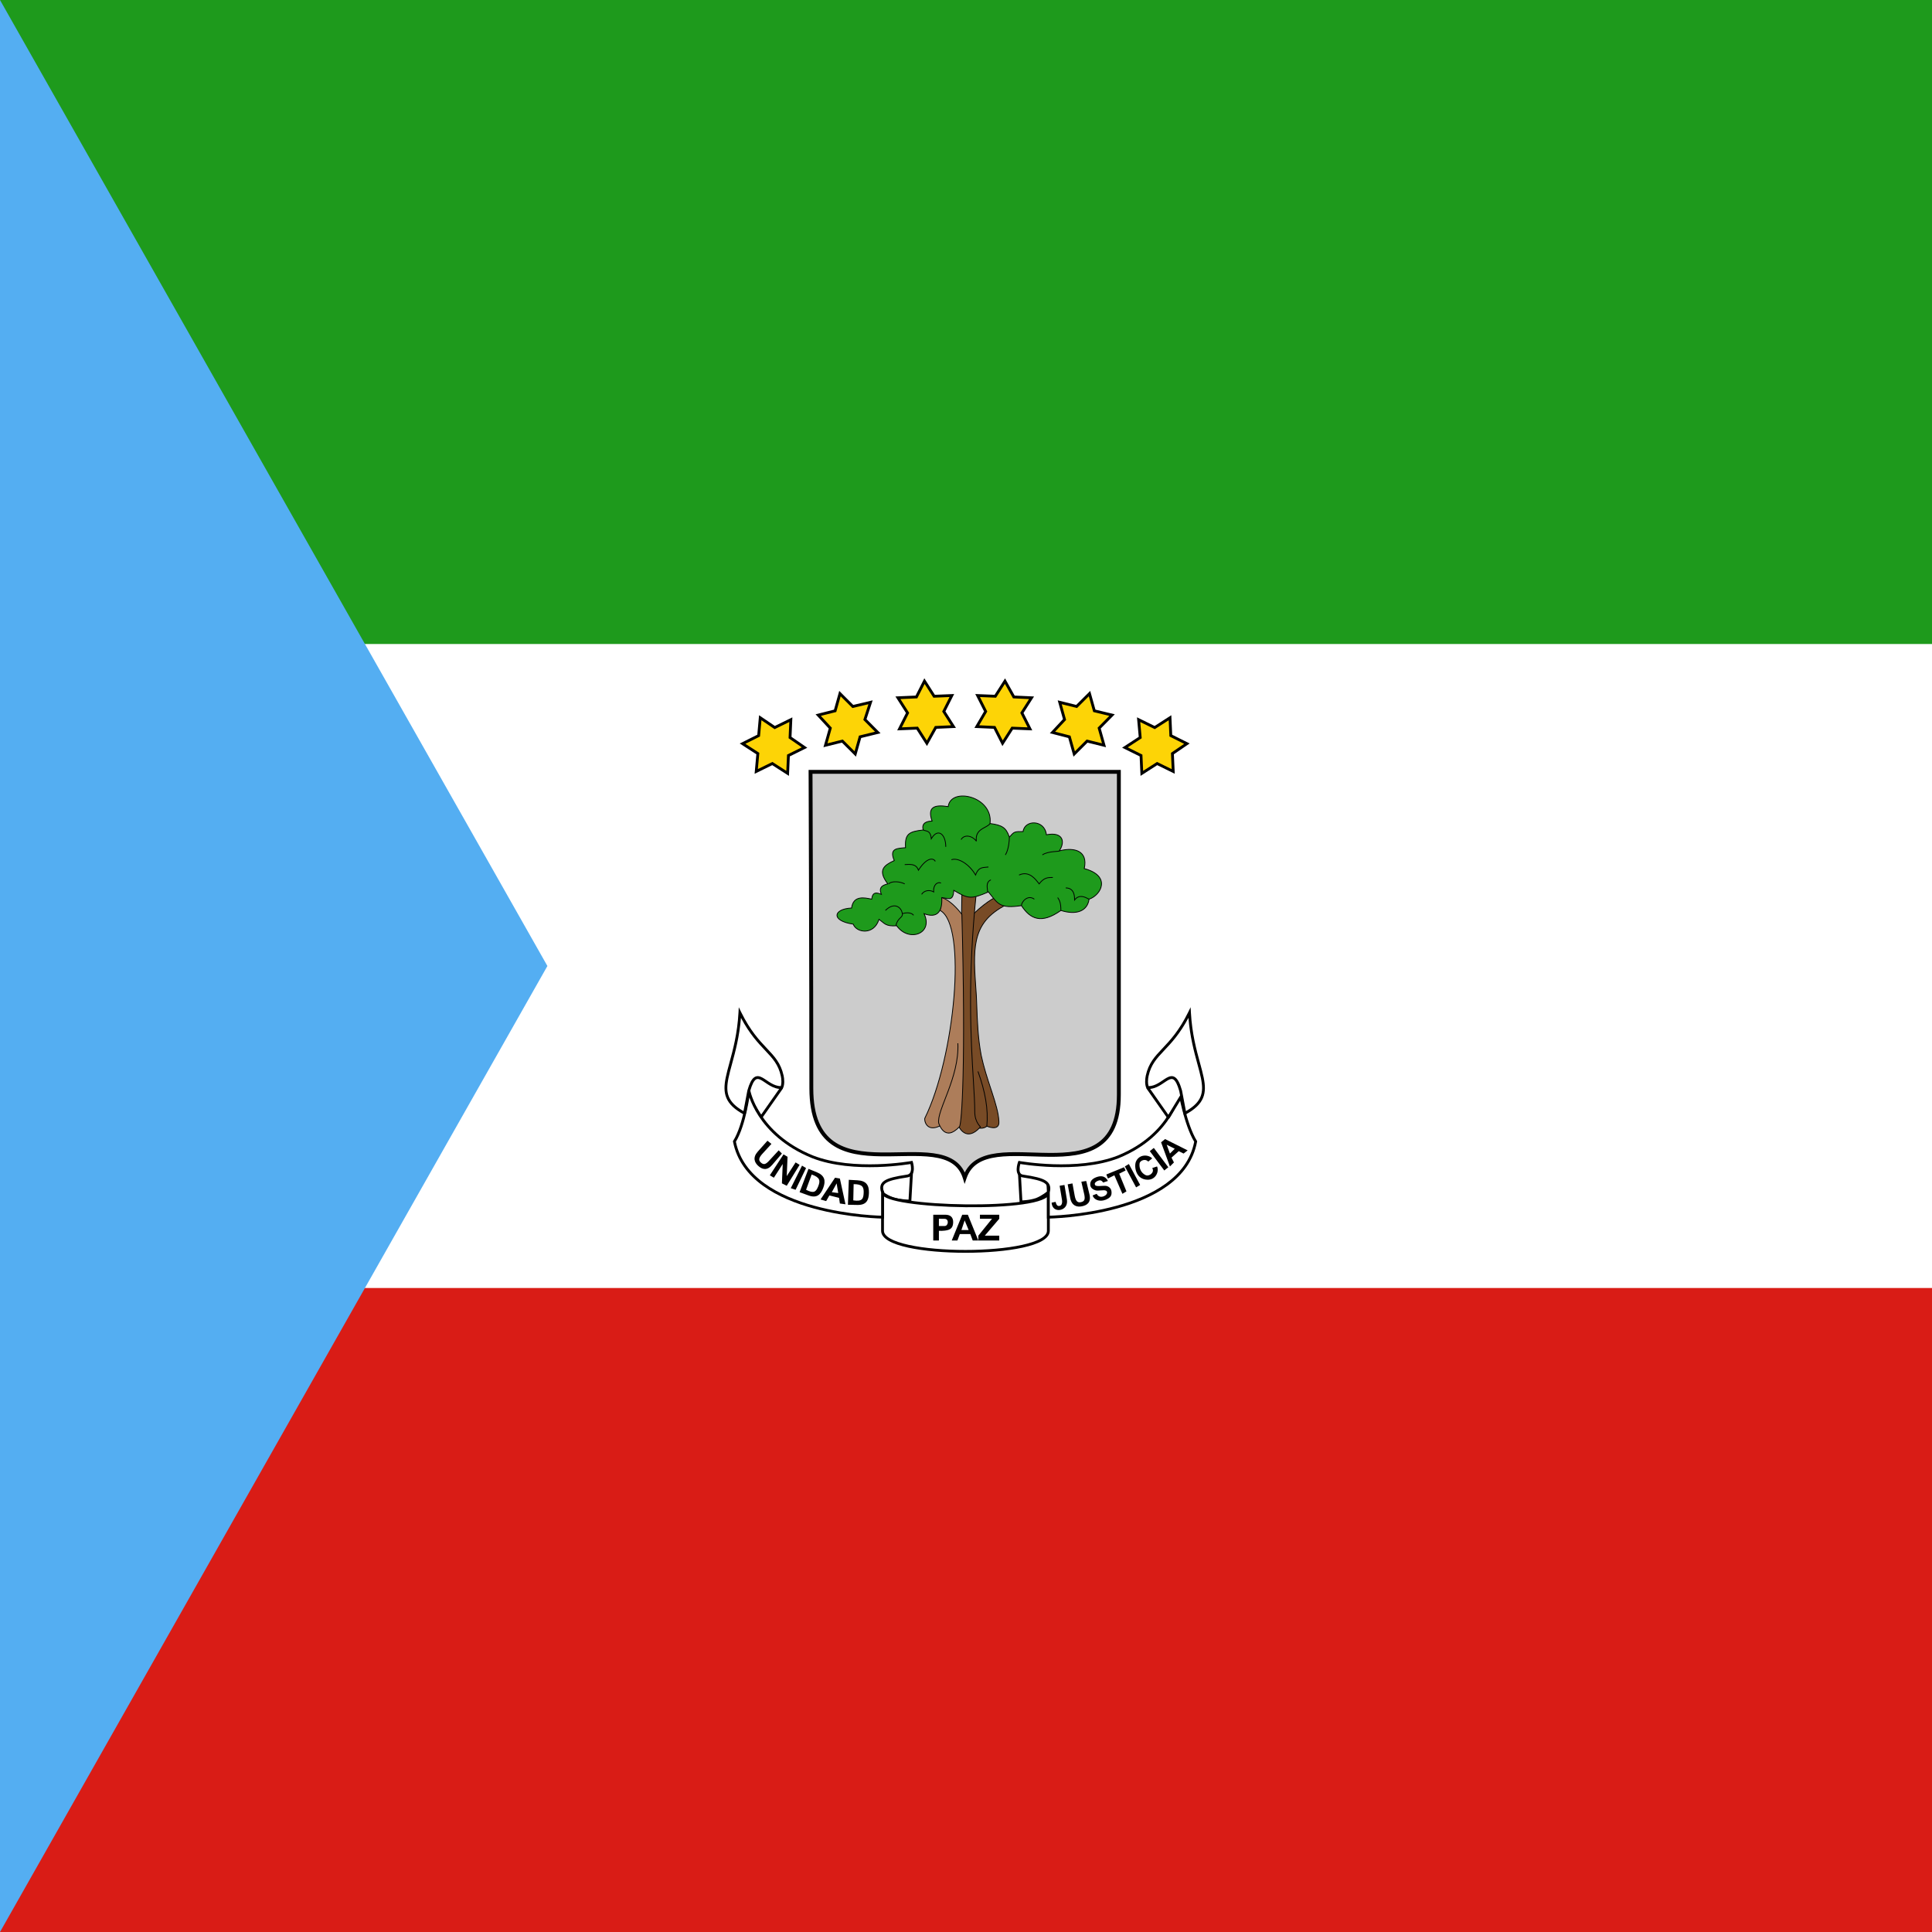 <svg width="120" height="120" viewBox="0 0 120 120" fill="none" xmlns="http://www.w3.org/2000/svg">
<rect x="0" y="0" width="120" height="120" fill="#333333" stroke="none"/>
<g clip-path="url(#clip0_909_308599)">
<path d="M0 0H120V120H0V0Z" fill="#D91C16"/>
<path d="M0 0H120V80H0V0Z" fill="white"/>
<path d="M0 0H120V40H0V0Z" fill="#1E9A1C"/>
<path d="M0 0V120L34 60L0 0Z" fill="#54AEF2"/>
<path d="M63.316 72.85L63.416 74.65C63.416 74.65 63.916 74.65 64.366 74.5C64.766 74.35 65.116 74.05 65.116 74.05L65.066 73.1L63.316 72.85ZM56.616 72.85L56.516 74.6C56.516 74.6 56.066 74.6 55.616 74.5C55.216 74.4 54.866 74.15 54.866 74.15L54.366 72.95L56.616 72.85Z" fill="white"/>
<path fill-rule="evenodd" clip-rule="evenodd" d="M63.222 72.749L65.149 73.024L65.205 74.089L65.173 74.117L65.116 74.05C65.173 74.117 65.173 74.117 65.173 74.117L65.172 74.117L65.172 74.117L65.171 74.118L65.168 74.121C65.165 74.123 65.161 74.127 65.155 74.131C65.144 74.14 65.129 74.153 65.109 74.168C65.068 74.2 65.011 74.243 64.94 74.291C64.8 74.387 64.606 74.504 64.396 74.582L64.395 74.583L64.393 74.583C64.16 74.661 63.916 74.699 63.731 74.719C63.638 74.728 63.56 74.733 63.505 74.735C63.477 74.737 63.455 74.737 63.44 74.737C63.432 74.738 63.426 74.738 63.422 74.738L63.418 74.738L63.416 74.738L63.416 74.738L63.416 74.738C63.416 74.738 63.416 74.738 63.416 74.65L63.416 74.738H63.333L63.222 72.749ZM63.498 74.56C63.551 74.558 63.625 74.554 63.713 74.544C63.89 74.526 64.12 74.49 64.337 74.418C64.527 74.346 64.707 74.238 64.841 74.147C64.908 74.101 64.963 74.06 65.001 74.031C65.01 74.023 65.019 74.016 65.026 74.011L64.982 73.177L63.409 72.952L63.498 74.56ZM56.709 72.758L56.598 74.688H56.516V74.6C56.516 74.688 56.516 74.688 56.516 74.688H56.516L56.515 74.688L56.514 74.688L56.51 74.688C56.506 74.688 56.501 74.688 56.494 74.688C56.481 74.687 56.461 74.687 56.436 74.686C56.385 74.684 56.314 74.681 56.228 74.675C56.057 74.662 55.827 74.637 55.597 74.586L55.596 74.585L55.594 74.585C55.385 74.533 55.19 74.442 55.049 74.365C54.978 74.326 54.92 74.29 54.88 74.265C54.859 74.252 54.843 74.241 54.832 74.234C54.827 74.23 54.823 74.227 54.82 74.225L54.816 74.222L54.815 74.222L54.815 74.222C54.815 74.222 54.815 74.222 54.866 74.15L54.815 74.222L54.794 74.207L54.237 72.868L56.709 72.758ZM54.937 74.093C54.946 74.099 54.959 74.107 54.974 74.117C55.011 74.141 55.066 74.175 55.133 74.211C55.266 74.284 55.446 74.368 55.636 74.415C55.855 74.464 56.075 74.488 56.241 74.501C56.319 74.506 56.386 74.509 56.433 74.511L56.523 72.942L54.495 73.032L54.937 74.093ZM54.916 74.079C54.916 74.079 54.916 74.079 54.916 74.079V74.079Z" fill="black"/>
<path d="M48.529 67.6L47.266 69.4L45.866 67.1L46.916 66L48.529 67.6Z" fill="white"/>
<path fill-rule="evenodd" clip-rule="evenodd" d="M46.914 65.913C46.938 65.912 46.961 65.921 46.977 65.938L48.591 67.538C48.621 67.568 48.625 67.615 48.601 67.65L47.337 69.45C47.32 69.475 47.292 69.489 47.263 69.488C47.233 69.487 47.206 69.471 47.191 69.446L45.791 67.146C45.77 67.112 45.775 67.068 45.802 67.04L46.852 65.94C46.869 65.923 46.891 65.913 46.914 65.913ZM46.917 66.125L45.975 67.112L47.271 69.24L48.415 67.61L46.917 66.125Z" fill="black"/>
<path d="M54.816 76.45C54.816 78.15 65.116 78.15 65.116 76.45V74.05C65.116 75.3 54.816 75.05 54.816 74.05V76.45Z" fill="white"/>
<path fill-rule="evenodd" clip-rule="evenodd" d="M64.942 74.201C65.006 74.145 65.028 74.095 65.028 74.05H65.203V76.45C65.203 76.712 65.005 76.921 64.716 77.084C64.424 77.25 64.011 77.385 63.525 77.492C62.551 77.706 61.257 77.812 59.966 77.812C58.675 77.812 57.38 77.706 56.406 77.492C55.92 77.385 55.508 77.25 55.215 77.084C54.927 76.921 54.728 76.712 54.728 76.45V74.05H54.903C54.903 74.072 54.917 74.109 54.984 74.159C55.049 74.207 55.15 74.257 55.288 74.306C55.561 74.403 55.957 74.489 56.438 74.561C57.399 74.705 58.682 74.791 59.967 74.806C61.252 74.822 62.535 74.767 63.494 74.631C63.975 74.563 64.369 74.476 64.641 74.368C64.778 74.315 64.878 74.258 64.942 74.201ZM65.028 74.357C64.945 74.423 64.835 74.481 64.705 74.531C64.414 74.646 64.004 74.736 63.519 74.805C62.547 74.942 61.255 74.997 59.965 74.981C58.675 74.966 57.383 74.879 56.412 74.734C55.928 74.662 55.519 74.574 55.229 74.471C55.098 74.424 54.987 74.373 54.903 74.316V76.45C54.903 76.613 55.027 76.776 55.301 76.932C55.572 77.085 55.965 77.215 56.444 77.321C57.401 77.531 58.682 77.638 59.966 77.638C61.25 77.638 62.53 77.531 63.488 77.321C63.967 77.215 64.36 77.085 64.63 76.932C64.905 76.776 65.028 76.613 65.028 76.45V74.357Z" fill="black"/>
<path d="M45.616 70.9C46.516 75.5 54.816 75.6 54.816 75.6V74.05C54.616 73.45 54.966 73.25 56.316 73.05C56.866 73 56.616 72.2 56.616 72.2C56.616 72.2 53.016 72.85 50.466 71.85C47.016 70.45 46.516 67.75 46.516 67.75C46.516 67.75 46.266 69.85 45.616 70.9ZM74.266 70.9C73.416 75.5 65.116 75.6 65.116 75.6V74.05C65.266 73.45 64.916 73.25 63.566 73.05C63.016 73 63.316 72.2 63.316 72.2C63.316 72.2 66.916 72.85 69.466 71.85C72.866 70.45 73.266 67.75 73.266 67.75C73.266 67.75 73.616 69.85 74.266 70.9Z" fill="white"/>
<path fill-rule="evenodd" clip-rule="evenodd" d="M47.27 69.227C47.818 70.064 48.791 71.076 50.498 71.769C51.757 72.262 53.28 72.35 54.494 72.313C55.101 72.294 55.628 72.244 56.003 72.199C56.191 72.177 56.34 72.155 56.443 72.14C56.494 72.132 56.534 72.125 56.56 72.121C56.574 72.119 56.584 72.117 56.59 72.116L56.598 72.114L56.6 72.114L56.6 72.114L56.616 72.2C56.699 72.174 56.699 72.174 56.699 72.174L56.7 72.175L56.7 72.177C56.701 72.179 56.702 72.182 56.703 72.185C56.704 72.191 56.707 72.201 56.71 72.212C56.716 72.236 56.724 72.269 56.732 72.309C56.748 72.388 56.763 72.497 56.76 72.609C56.756 72.72 56.734 72.843 56.668 72.944C56.599 73.049 56.487 73.122 56.326 73.137C55.991 73.187 55.72 73.236 55.505 73.291C55.289 73.347 55.136 73.406 55.032 73.474C54.931 73.539 54.88 73.61 54.861 73.689C54.841 73.773 54.851 73.879 54.899 74.022L54.903 74.036V75.689L54.815 75.688L54.816 75.6C54.815 75.688 54.815 75.688 54.815 75.688L54.813 75.688L54.808 75.688C54.804 75.688 54.798 75.687 54.79 75.687C54.774 75.687 54.751 75.686 54.72 75.685C54.658 75.683 54.568 75.68 54.453 75.674C54.223 75.662 53.894 75.641 53.496 75.6C52.701 75.518 51.63 75.361 50.53 75.059C48.34 74.459 45.991 73.272 45.53 70.917L45.523 70.883L45.541 70.854C45.858 70.343 46.081 69.568 46.224 68.913C46.295 68.587 46.347 68.293 46.38 68.081C46.397 67.975 46.409 67.889 46.417 67.831C46.421 67.801 46.424 67.778 46.426 67.763L46.428 67.746L46.429 67.741L46.429 67.74L46.602 67.734C46.602 67.734 46.602 67.734 46.602 67.734L46.602 67.734L46.602 67.735L46.603 67.74C46.604 67.745 46.605 67.752 46.608 67.762C46.612 67.781 46.619 67.809 46.629 67.846C46.648 67.921 46.681 68.029 46.73 68.164C46.829 68.433 46.996 68.809 47.27 69.227ZM46.544 68.164C46.51 68.373 46.461 68.648 46.395 68.95C46.254 69.595 46.032 70.379 45.708 70.916C46.163 73.14 48.402 74.294 50.576 74.891C51.664 75.189 52.725 75.345 53.514 75.426C53.908 75.466 54.234 75.488 54.462 75.499C54.576 75.505 54.665 75.509 54.725 75.51C54.726 75.51 54.727 75.51 54.728 75.51V74.064C54.679 73.912 54.66 73.774 54.691 73.648C54.723 73.515 54.807 73.411 54.937 73.327C55.064 73.244 55.239 73.179 55.462 73.122C55.686 73.064 55.964 73.014 56.303 72.964L56.305 72.963L56.308 72.963C56.42 72.953 56.483 72.906 56.522 72.848C56.563 72.785 56.582 72.699 56.585 72.604C56.587 72.51 56.575 72.415 56.56 72.343C56.557 72.327 56.554 72.313 56.551 72.3C56.529 72.303 56.501 72.308 56.469 72.313C56.365 72.329 56.214 72.35 56.024 72.373C55.645 72.418 55.112 72.469 54.5 72.488C53.277 72.525 51.725 72.438 50.434 71.932L50.433 71.931C48.69 71.224 47.689 70.186 47.124 69.323C46.842 68.892 46.668 68.504 46.566 68.224C46.558 68.203 46.551 68.183 46.544 68.164ZM56.616 72.2L56.699 72.174L56.676 72.1L56.6 72.114L56.616 72.2ZM73.18 67.737L73.352 67.736L73.352 67.736L73.353 67.742L73.356 67.759C73.359 67.774 73.363 67.797 73.368 67.827C73.379 67.886 73.395 67.971 73.416 68.077C73.459 68.29 73.523 68.583 73.607 68.91C73.775 69.565 74.023 70.341 74.34 70.854L74.358 70.883L74.352 70.916C73.917 73.271 71.579 74.459 69.395 75.059C68.299 75.361 67.229 75.518 66.435 75.6C66.037 75.641 65.708 75.662 65.479 75.674C65.364 75.68 65.273 75.683 65.212 75.685C65.181 75.686 65.157 75.687 65.141 75.687C65.133 75.687 65.127 75.688 65.123 75.688L65.118 75.688L65.117 75.688C65.117 75.688 65.117 75.688 65.116 75.6L65.117 75.688L65.028 75.689V74.039L65.031 74.029C65.067 73.886 65.069 73.779 65.043 73.695C65.018 73.613 64.962 73.541 64.857 73.474C64.749 73.406 64.594 73.347 64.377 73.291C64.161 73.236 63.891 73.187 63.555 73.137C63.394 73.122 63.284 73.049 63.22 72.941C63.158 72.838 63.144 72.714 63.147 72.604C63.151 72.492 63.172 72.383 63.193 72.304C63.203 72.264 63.213 72.231 63.221 72.208C63.224 72.196 63.228 72.187 63.23 72.18C63.231 72.177 63.232 72.174 63.233 72.172L63.233 72.17L63.234 72.169C63.234 72.169 63.234 72.169 63.316 72.2L63.331 72.114L63.332 72.114L63.334 72.114L63.341 72.116C63.348 72.117 63.358 72.119 63.371 72.121C63.398 72.125 63.437 72.132 63.489 72.14C63.591 72.155 63.741 72.177 63.929 72.199C64.304 72.244 64.831 72.294 65.437 72.313C66.652 72.35 68.175 72.262 69.433 71.769C71.114 71.077 72.05 70.065 72.566 69.229C72.825 68.811 72.978 68.436 73.067 68.166C73.111 68.032 73.14 67.923 73.157 67.849C73.165 67.812 73.171 67.784 73.174 67.765C73.176 67.755 73.177 67.748 73.178 67.743L73.179 67.739L73.179 67.737L73.179 67.737C73.179 67.737 73.179 67.737 73.18 67.737ZM73.254 68.157C73.248 68.178 73.241 68.199 73.233 68.221C73.141 68.502 72.982 68.889 72.715 69.321C72.181 70.185 71.218 71.223 69.499 71.931L69.498 71.932C68.206 72.438 66.655 72.525 65.432 72.488C64.819 72.469 64.287 72.418 63.908 72.373C63.718 72.35 63.566 72.329 63.462 72.313C63.428 72.307 63.399 72.303 63.376 72.299C63.371 72.313 63.367 72.33 63.362 72.348C63.344 72.42 63.325 72.515 63.322 72.609C63.319 72.705 63.333 72.79 63.37 72.851C63.403 72.907 63.461 72.953 63.574 72.963L63.576 72.963L63.579 72.964C63.917 73.014 64.196 73.064 64.42 73.122C64.644 73.179 64.82 73.244 64.95 73.326C65.082 73.41 65.17 73.513 65.21 73.643C65.249 73.768 65.24 73.907 65.203 74.061V75.51C65.204 75.51 65.205 75.51 65.207 75.51C65.267 75.509 65.356 75.505 65.47 75.499C65.697 75.488 66.023 75.466 66.417 75.426C67.205 75.345 68.264 75.189 69.349 74.891C71.517 74.294 73.743 73.14 74.174 70.917C73.85 70.38 73.603 69.599 73.437 68.953C73.358 68.646 73.297 68.367 73.254 68.157ZM63.316 72.2L63.331 72.114L63.26 72.101L63.234 72.169L63.316 72.2Z" fill="black"/>
<path d="M46.241 69.15C43.941 67.9 45.756 66.6 45.956 62.9C47.114 65.253 48.258 65.33 48.585 66.821C48.625 67.005 48.656 67.338 48.556 67.55C47.506 67.6 47.006 66 46.506 67.75L46.241 69.15Z" fill="white"/>
<path fill-rule="evenodd" clip-rule="evenodd" d="M45.887 62.561L46.035 62.861C46.605 64.022 47.171 64.621 47.64 65.118L47.646 65.124C48.117 65.624 48.501 66.031 48.67 66.802C48.692 66.9 48.71 67.035 48.71 67.175C48.711 67.313 48.693 67.464 48.635 67.588L48.612 67.635L48.56 67.638C48.274 67.651 48.029 67.552 47.819 67.432C47.715 67.373 47.617 67.307 47.529 67.246L47.528 67.246C47.438 67.185 47.358 67.131 47.283 67.089C47.207 67.048 47.144 67.024 47.089 67.018C47.037 67.013 46.99 67.023 46.941 67.058C46.89 67.096 46.833 67.164 46.773 67.281C46.713 67.397 46.653 67.556 46.592 67.77L46.305 69.284L46.2 69.227C45.616 68.91 45.279 68.582 45.118 68.201C44.957 67.82 44.979 67.404 45.075 66.927C45.132 66.647 45.214 66.346 45.305 66.013C45.526 65.201 45.798 64.203 45.869 62.895L45.887 62.561ZM46.022 63.221C45.927 64.398 45.673 65.329 45.469 66.08C45.38 66.406 45.3 66.698 45.247 66.961C45.153 67.428 45.139 67.802 45.279 68.132C45.409 68.441 45.679 68.727 46.178 69.014L46.421 67.73L46.422 67.726C46.485 67.504 46.55 67.332 46.617 67.201C46.684 67.071 46.756 66.976 46.838 66.917C46.923 66.855 47.014 66.834 47.106 66.844C47.196 66.853 47.283 66.89 47.367 66.936C47.449 66.981 47.535 67.039 47.621 67.098L47.627 67.102C47.716 67.162 47.808 67.225 47.906 67.28C48.086 67.383 48.28 67.461 48.496 67.464C48.524 67.381 48.536 67.28 48.535 67.175C48.535 67.049 48.518 66.926 48.499 66.84C48.342 66.12 47.99 65.744 47.518 65.244L47.513 65.238C47.079 64.779 46.555 64.224 46.022 63.221Z" fill="black"/>
<path d="M71.307 67.6L72.57 69.4L73.971 67.1L72.921 66L71.307 67.6Z" fill="white"/>
<path fill-rule="evenodd" clip-rule="evenodd" d="M72.922 65.913C72.945 65.913 72.968 65.923 72.984 65.94L74.034 67.04C74.061 67.068 74.066 67.112 74.045 67.146L72.645 69.446C72.63 69.471 72.603 69.487 72.573 69.488C72.544 69.489 72.516 69.475 72.499 69.45L71.235 67.65C71.211 67.615 71.215 67.568 71.245 67.538L72.859 65.938C72.876 65.921 72.898 65.912 72.922 65.913ZM71.421 67.61L72.565 69.24L73.861 67.112L72.919 66.125L71.421 67.61Z" fill="black"/>
<path d="M73.597 69.15C75.897 67.9 74.082 66.6 73.882 62.9C72.724 65.253 71.58 65.33 71.253 66.821C71.213 67.005 71.182 67.338 71.282 67.55C72.332 67.6 72.832 66 73.332 67.75L73.597 69.15Z" fill="white"/>
<path fill-rule="evenodd" clip-rule="evenodd" d="M73.951 62.561L73.969 62.895C74.04 64.204 74.312 65.201 74.533 66.013C74.624 66.346 74.706 66.647 74.763 66.927C74.859 67.404 74.881 67.82 74.721 68.201C74.559 68.582 74.222 68.91 73.639 69.227L73.533 69.284L73.247 67.77C73.185 67.556 73.125 67.397 73.066 67.281C73.005 67.164 72.948 67.096 72.897 67.058C72.848 67.023 72.801 67.013 72.749 67.018C72.694 67.024 72.631 67.048 72.556 67.089C72.481 67.131 72.4 67.185 72.311 67.246L72.31 67.246C72.221 67.307 72.123 67.373 72.019 67.432C71.809 67.552 71.564 67.651 71.278 67.638L71.226 67.635L71.203 67.588C71.145 67.464 71.127 67.313 71.128 67.175C71.128 67.035 71.147 66.9 71.168 66.802C71.337 66.031 71.721 65.624 72.192 65.124L72.198 65.118C72.667 64.621 73.233 64.022 73.803 62.861L73.951 62.561ZM71.339 66.84C71.32 66.926 71.303 67.049 71.303 67.175C71.302 67.28 71.314 67.381 71.342 67.464C71.558 67.461 71.752 67.383 71.932 67.28C72.03 67.225 72.122 67.162 72.211 67.102L72.217 67.098C72.303 67.039 72.389 66.981 72.471 66.936C72.555 66.89 72.642 66.853 72.732 66.844C72.824 66.834 72.915 66.855 73 66.917C73.082 66.976 73.154 67.071 73.221 67.201C73.288 67.332 73.353 67.504 73.416 67.726L73.417 67.73L73.66 69.014C74.159 68.727 74.429 68.441 74.559 68.132C74.699 67.802 74.686 67.428 74.591 66.961C74.538 66.698 74.458 66.406 74.369 66.08C74.165 65.329 73.911 64.398 73.816 63.221C73.283 64.224 72.759 64.779 72.325 65.238L72.32 65.244C71.848 65.744 71.496 66.12 71.339 66.84Z" fill="black"/>
<path d="M47.666 70.85L47.916 71.05L47.366 71.65C47.145 71.89 47.092 72.049 47.245 72.195C47.435 72.377 47.568 72.314 47.766 72.1L48.366 71.45L48.566 71.65L47.966 72.35C47.641 72.729 47.339 72.642 47.085 72.406C46.864 72.2 46.738 71.901 47.063 71.533L47.668 70.853L47.666 70.85ZM48.666 71.7L48.916 71.85L48.866 73.05L49.416 72.2L49.666 72.35L48.866 73.65L48.566 73.5L48.616 72.3L48.066 73.15L47.816 73L48.666 71.7ZM49.116 73.8L49.816 72.4L50.066 72.55L49.416 73.9L49.116 73.8ZM50.216 72.6L49.664 74.049L50.216 74.25C50.73 74.438 50.972 74.211 51.135 73.776C51.3 73.334 51.228 73.008 50.714 72.801L50.216 72.6ZM50.414 72.951C50.931 73.131 50.963 73.328 50.822 73.683C50.685 74.021 50.558 74.153 50.066 73.899L50.414 72.951ZM51.866 73.15L50.966 74.5L51.314 74.602L51.515 74.251L52.115 74.401L52.166 74.752L52.514 74.8L52.166 73.201L51.866 73.15ZM51.965 73.501L52.064 74.101L51.665 74.05L51.965 73.501ZM52.721 73.28L52.666 74.83L53.255 74.841C53.802 74.852 53.958 74.56 53.971 74.096C53.984 73.623 53.811 73.338 53.256 73.31L52.721 73.28ZM53.021 73.549C53.569 73.551 53.663 73.726 53.643 74.109C53.625 74.472 53.546 74.638 52.999 74.557L53.021 73.549ZM57.966 75.45V77.049H58.317V76.449C58.317 76.449 58.617 76.467 58.866 76.401C59.062 76.35 59.199 76.224 59.203 75.914C59.208 75.609 59.031 75.45 58.725 75.45H57.965H57.966ZM58.317 75.699L58.669 75.704C58.963 75.704 58.908 76.149 58.678 76.149H58.317V75.699ZM59.766 75.45L59.115 77.049H59.466L59.616 76.65H60.267L60.417 77.049H60.765L60.115 75.449H59.765L59.766 75.45ZM59.916 75.801L60.165 76.401H59.715L59.916 75.801ZM60.766 76.75L61.616 75.7H60.866V75.45H62.066V75.7L61.166 76.75H62.066V77.05H60.766V76.75ZM65.816 73.65L66.116 73.6L66.266 74.5C66.319 74.82 66.173 75.038 65.945 75.123C65.686 75.218 65.355 75.131 65.316 74.7L65.566 74.65C65.624 74.908 65.728 74.93 65.847 74.89C65.943 74.858 65.992 74.708 65.966 74.55L65.816 73.65ZM66.316 73.56L66.612 73.504L66.749 74.253C66.807 74.573 66.908 74.71 67.116 74.673C67.375 74.628 67.403 74.483 67.348 74.198L67.164 73.399L67.467 73.353L67.668 74.184C67.785 74.67 67.532 74.863 67.191 74.927C66.894 74.982 66.578 74.907 66.475 74.427L66.316 73.56ZM67.866 74.25L68.116 74.15C68.238 74.371 68.43 74.359 68.578 74.293C68.785 74.202 68.809 74.021 68.707 73.96C68.561 73.873 68.213 73.997 68.026 73.928C67.802 73.847 67.706 73.721 67.717 73.527C67.731 73.294 67.936 73.165 68.159 73.096C68.409 73.019 68.656 73.046 68.816 73.35L68.516 73.45C68.418 73.286 68.292 73.294 68.181 73.346C68.088 73.39 67.942 73.473 68.02 73.607C68.084 73.716 68.451 73.645 68.645 73.653C68.845 73.661 69.007 73.795 69.034 73.987C69.071 74.255 68.972 74.401 68.662 74.522C68.278 74.671 67.933 74.504 67.866 74.25ZM69.216 73L68.816 73.2L68.716 72.95L69.816 72.5L69.916 72.7L69.516 72.9L69.966 74L69.716 74.15L69.216 73ZM69.866 72.45L70.116 72.3L70.816 73.6L70.566 73.75L69.866 72.45ZM71.566 72.55L71.866 72.45C72.007 72.747 71.795 73.286 71.277 73.275C70.519 73.259 70.437 72.424 70.556 72.148C70.756 71.686 71.317 71.694 71.566 71.95L71.316 72.15C71.157 71.947 70.805 72.075 70.781 72.262C70.743 72.567 70.877 72.852 71.15 72.986C71.381 73.1 71.738 72.813 71.566 72.55ZM71.416 71.5L71.666 71.3L72.566 72.5L72.316 72.7L71.416 71.5ZM72.366 70.75L72.117 70.951L72.666 72.451L72.915 72.202L72.765 71.902L73.215 71.5L73.515 71.65L73.767 71.452L72.366 70.75ZM72.465 71.101L72.966 71.35L72.666 71.65L72.465 71.101Z" fill="black"/>
<path d="M50.344 47.94H69.494V68C69.494 74.75 61.159 69.48 59.919 73.15C58.783 69.485 50.394 74.8 50.394 67.6C50.394 60.6 50.344 47.94 50.344 47.94Z" fill="#CCCCCC"/>
<path d="M61.294 69.95C61.294 69.95 61.044 70.2 60.594 70C60.144 69.8 60.094 57.15 60.094 57.15C61.094 56.05 61.894 55.7 61.894 55.7L62.494 56.2C60.244 57.35 60.444 59 60.644 61.85C60.694 62.9 60.694 64.25 60.944 65.55C61.294 67.2 61.994 68.6 62.044 69.65C62.094 70.3 61.294 69.95 61.294 69.95Z" fill="#784B26"/>
<path fill-rule="evenodd" clip-rule="evenodd" d="M61.898 55.671L62.539 56.205L62.506 56.222C61.946 56.509 61.539 56.825 61.247 57.183C60.956 57.541 60.777 57.94 60.675 58.393C60.484 59.239 60.557 60.27 60.649 61.562C60.656 61.656 60.663 61.751 60.669 61.848L60.669 61.849C60.679 62.054 60.687 62.27 60.695 62.495C60.729 63.424 60.768 64.5 60.969 65.545C61.125 66.281 61.351 66.967 61.558 67.596C61.583 67.671 61.607 67.744 61.631 67.817C61.855 68.504 62.044 69.12 62.069 69.648C62.082 69.816 62.041 69.924 61.965 69.99C61.89 70.055 61.787 70.072 61.687 70.069C61.587 70.066 61.486 70.041 61.411 70.018C61.373 70.007 61.342 69.996 61.32 69.987C61.312 69.984 61.305 69.981 61.299 69.979C61.299 69.979 61.299 69.979 61.299 69.98C61.29 69.987 61.278 69.996 61.262 70.007C61.23 70.028 61.183 70.054 61.121 70.074C60.996 70.113 60.815 70.125 60.584 70.023C60.572 70.017 60.562 70.007 60.554 69.997C60.545 69.986 60.538 69.972 60.531 69.956C60.516 69.924 60.503 69.881 60.49 69.829C60.465 69.724 60.441 69.576 60.419 69.393C60.374 69.028 60.335 68.516 60.301 67.909C60.233 66.695 60.185 65.094 60.151 63.501C60.116 61.907 60.096 60.319 60.084 59.13C60.078 58.535 60.075 58.04 60.072 57.694C60.071 57.521 60.071 57.385 60.07 57.292L60.069 57.15C60.069 57.15 60.069 57.15 60.094 57.15L60.069 57.15L60.069 57.14L60.076 57.133C60.577 56.582 61.029 56.218 61.355 55.992C61.518 55.879 61.65 55.8 61.742 55.75C61.787 55.725 61.823 55.707 61.847 55.695C61.859 55.689 61.868 55.684 61.875 55.681C61.878 55.68 61.88 55.679 61.882 55.678L61.884 55.677L61.884 55.677L61.884 55.677C61.884 55.677 61.884 55.677 61.894 55.7L61.884 55.677L61.898 55.671ZM61.891 55.729C61.885 55.732 61.878 55.735 61.869 55.74C61.846 55.751 61.811 55.769 61.766 55.794C61.676 55.843 61.545 55.921 61.384 56.033C61.062 56.256 60.615 56.615 60.119 57.16L60.12 57.292C60.12 57.385 60.121 57.521 60.122 57.694C60.125 58.04 60.128 58.535 60.134 59.129C60.146 60.318 60.166 61.906 60.201 63.499C60.235 65.093 60.283 66.693 60.351 67.906C60.385 68.513 60.424 69.023 60.468 69.387C60.491 69.57 60.514 69.715 60.539 69.817C60.551 69.868 60.564 69.908 60.576 69.935C60.582 69.949 60.588 69.96 60.594 69.967C60.599 69.974 60.603 69.976 60.605 69.977C60.824 70.075 60.993 70.062 61.106 70.026C61.162 70.008 61.206 69.984 61.234 69.965C61.249 69.956 61.26 69.947 61.267 69.941C61.27 69.938 61.273 69.936 61.275 69.934L61.276 69.933L61.277 69.932L61.289 69.92L61.304 69.927L61.305 69.927L61.306 69.928C61.308 69.929 61.31 69.93 61.313 69.931C61.319 69.933 61.327 69.936 61.338 69.94C61.359 69.948 61.389 69.96 61.426 69.971C61.499 69.993 61.595 70.016 61.689 70.019C61.783 70.022 61.871 70.005 61.932 69.952C61.992 69.9 62.032 69.81 62.019 69.652L62.019 69.651C61.995 69.13 61.808 68.521 61.583 67.833C61.559 67.76 61.535 67.686 61.511 67.612C61.303 66.983 61.077 66.294 60.92 65.555L60.92 65.555C60.718 64.506 60.679 63.424 60.645 62.495C60.637 62.271 60.629 62.055 60.619 61.852C60.613 61.754 60.606 61.657 60.599 61.562C60.507 60.274 60.433 59.236 60.626 58.382C60.73 57.922 60.911 57.516 61.209 57.151C61.5 56.794 61.902 56.479 62.449 56.195L61.891 55.729Z" fill="black"/>
<path d="M59.744 55.4H60.644C59.894 62.65 60.544 66.95 60.544 69.05C60.544 69.75 60.944 70 60.894 70C59.994 71 59.544 69.95 59.544 69.95L59.744 55.4Z" fill="#784B26"/>
<path fill-rule="evenodd" clip-rule="evenodd" d="M59.72 55.375H60.672L60.669 55.403C60.104 60.863 60.334 64.647 60.481 67.081C60.53 67.878 60.569 68.531 60.569 69.05C60.569 69.395 60.668 69.628 60.759 69.774C60.805 69.848 60.849 69.9 60.88 69.933C60.883 69.937 60.886 69.941 60.889 69.944C60.899 69.956 60.908 69.966 60.914 69.973C60.916 69.975 60.917 69.978 60.919 69.981C60.92 69.984 60.923 69.989 60.924 69.995C60.924 70.003 60.922 70.013 60.912 70.02C60.911 70.021 60.909 70.021 60.908 70.022C60.683 70.271 60.484 70.395 60.31 70.438C60.134 70.482 59.986 70.443 59.869 70.371C59.752 70.3 59.665 70.197 59.608 70.112C59.579 70.07 59.558 70.032 59.543 70.005C59.536 69.991 59.531 69.98 59.527 69.972C59.525 69.968 59.524 69.965 59.523 69.963L59.522 69.961L59.522 69.96L59.521 69.96C59.521 69.96 59.521 69.96 59.544 69.95L59.521 69.96L59.519 69.955L59.72 55.375ZM59.569 69.945C59.57 69.947 59.571 69.948 59.572 69.951C59.576 69.958 59.581 69.969 59.588 69.981C59.601 70.008 59.622 70.044 59.649 70.084C59.705 70.166 59.787 70.263 59.895 70.329C60.002 70.394 60.136 70.43 60.298 70.39C60.458 70.35 60.647 70.234 60.866 69.994C60.863 69.99 60.858 69.985 60.853 69.979C60.85 69.975 60.846 69.971 60.842 69.967C60.811 69.932 60.765 69.877 60.717 69.801C60.621 69.647 60.519 69.405 60.519 69.05C60.519 68.534 60.48 67.883 60.432 67.088C60.284 64.658 60.055 60.875 60.617 55.425H59.769L59.569 69.945Z" fill="black"/>
<path d="M58.366 69.939C57.516 70.339 57.394 69.55 57.444 69.45C59.294 65.7 60.094 57.45 58.394 56.55L58.494 55.75C59.144 55.95 59.744 56.8 59.744 56.8C59.994 66.05 59.74 69.835 59.59 69.985C58.69 70.935 58.351 69.861 58.301 69.761" fill="#AD7D5A"/>
<path fill-rule="evenodd" clip-rule="evenodd" d="M58.473 55.717L58.502 55.726C58.833 55.828 59.149 56.094 59.381 56.333C59.497 56.452 59.593 56.565 59.66 56.648C59.693 56.69 59.719 56.724 59.737 56.748C59.746 56.76 59.753 56.769 59.758 56.776L59.763 56.783L59.764 56.785L59.765 56.785L59.765 56.785C59.765 56.785 59.765 56.785 59.744 56.8L59.765 56.785L59.769 56.792L59.769 56.799C59.894 61.425 59.893 64.684 59.842 66.806C59.817 67.867 59.779 68.643 59.738 69.165C59.717 69.425 59.696 69.622 59.675 69.759C59.664 69.827 59.654 69.881 59.644 69.92C59.639 69.94 59.633 69.957 59.628 69.97C59.623 69.983 59.616 69.994 59.608 70.003C59.382 70.242 59.187 70.357 59.021 70.39C58.853 70.423 58.718 70.371 58.611 70.287C58.506 70.202 58.428 70.085 58.375 69.984C58.372 69.978 58.369 69.972 58.366 69.967C58.155 70.064 57.987 70.09 57.852 70.07C57.715 70.05 57.617 69.982 57.548 69.898C57.48 69.814 57.441 69.715 57.423 69.63C57.414 69.588 57.41 69.549 57.41 69.516C57.41 69.485 57.413 69.457 57.422 69.439C58.345 67.568 59.007 64.571 59.226 61.929C59.335 60.608 59.333 59.377 59.199 58.421C59.131 57.943 59.031 57.535 58.895 57.219C58.758 56.902 58.588 56.681 58.383 56.572L58.367 56.564L58.473 55.717ZM58.344 69.922C58.331 69.895 58.32 69.87 58.311 69.848C58.304 69.832 58.298 69.819 58.294 69.807C58.287 69.791 58.282 69.779 58.279 69.772L58.323 69.75C58.327 69.758 58.334 69.773 58.341 69.791C58.346 69.802 58.351 69.815 58.357 69.829C58.373 69.865 58.393 69.911 58.419 69.96C58.471 70.059 58.545 70.169 58.642 70.247C58.74 70.325 58.861 70.37 59.011 70.341C59.163 70.311 59.349 70.204 59.572 69.968L59.573 69.968C59.574 69.966 59.577 69.962 59.581 69.951C59.586 69.941 59.59 69.926 59.595 69.908C59.605 69.871 59.615 69.819 59.626 69.751C59.646 69.616 59.667 69.421 59.688 69.161C59.729 68.641 59.767 67.865 59.792 66.805C59.843 64.685 59.844 61.429 59.719 56.808L59.717 56.805C59.713 56.799 59.706 56.79 59.697 56.778C59.68 56.755 59.654 56.721 59.621 56.68C59.555 56.597 59.46 56.485 59.345 56.367C59.121 56.138 58.824 55.887 58.515 55.783L58.421 56.536C58.634 56.655 58.805 56.885 58.94 57.199C59.079 57.521 59.18 57.934 59.248 58.414C59.383 59.376 59.385 60.61 59.276 61.933C59.057 64.579 58.394 67.582 57.467 69.461C57.463 69.468 57.459 69.486 57.46 69.516C57.46 69.544 57.464 69.58 57.472 69.62C57.489 69.699 57.525 69.79 57.587 69.866C57.649 69.942 57.736 70.003 57.86 70.021C57.981 70.039 58.14 70.016 58.344 69.922Z" fill="black"/>
<path fill-rule="evenodd" clip-rule="evenodd" d="M58.465 68.971C58.353 69.308 58.293 69.579 58.33 69.771L58.28 69.781C58.242 69.573 58.306 69.291 58.418 68.955C58.491 68.736 58.586 68.492 58.688 68.228C58.743 68.086 58.8 67.938 58.858 67.785C59.186 66.911 59.519 65.871 59.469 64.801L59.519 64.799C59.569 65.879 59.233 66.927 58.904 67.803C58.847 67.957 58.789 68.105 58.734 68.247C58.632 68.511 58.538 68.753 58.465 68.971ZM61.269 69.948C61.369 68.903 61.17 67.806 60.721 66.558L60.768 66.541C61.219 67.794 61.42 68.897 61.319 69.952L61.269 69.948Z" fill="black"/>
<path d="M62.694 52C62.994 51.65 62.994 51.65 63.544 51.65C63.644 50.9 64.894 50.9 64.994 51.85C65.994 51.65 66.194 52.25 65.794 52.85C66.744 52.6 67.594 52.85 67.344 53.95C69.044 54.4 68.394 55.6 67.644 55.85C67.544 56.6 66.844 56.85 65.894 56.55C64.694 57.4 63.994 57.1 63.444 56.25C62.094 56.45 61.994 56.15 61.394 55.4C60.344 55.85 60.144 55.85 59.244 55.3C59.194 56 58.944 55.8 58.494 55.75C58.544 56.65 58.194 57.05 57.394 56.75C57.994 58 56.444 58.55 55.694 57.5C54.994 57.55 54.944 57.35 54.594 57.1C54.294 58.1 53.194 57.95 52.994 57.4C51.594 57.2 51.744 56.45 52.894 56.4C52.994 55.6 53.694 55.75 54.144 55.85C54.194 55.35 54.494 55.45 54.744 55.55C54.594 55.2 54.694 55 55.144 54.9C54.494 54.05 54.894 53.75 55.544 53.45C55.194 52.65 55.794 52.7 56.244 52.65C56.194 51.8 56.444 51.65 57.344 51.55C57.244 51.25 57.394 51 57.894 51C57.594 50.15 57.994 49.955 58.894 50.1C59.044 48.865 61.694 49.45 61.494 51.15C62.244 51.25 62.494 51.4 62.694 52Z" fill="#1E9A1C"/>
<path d="M57.065 54.064C57.339 53.64 57.573 53.459 57.745 53.405C57.916 53.352 58.028 53.423 58.072 53.511L58.117 53.489C58.061 53.377 57.923 53.298 57.731 53.357C57.547 53.414 57.315 53.597 57.05 53.995C57.013 53.903 56.96 53.835 56.899 53.786C56.828 53.729 56.746 53.698 56.662 53.682C56.578 53.666 56.491 53.664 56.411 53.666C56.376 53.667 56.342 53.669 56.31 53.671C56.269 53.673 56.23 53.675 56.194 53.675V53.725C56.23 53.725 56.272 53.723 56.316 53.721C56.347 53.719 56.38 53.717 56.412 53.716C56.491 53.714 56.574 53.716 56.652 53.731C56.731 53.746 56.805 53.774 56.868 53.825C56.931 53.876 56.984 53.949 57.021 54.058L57.037 54.107L57.065 54.064Z" fill="black"/>
<path d="M59.103 53.423C59.292 53.352 59.559 53.41 59.831 53.578C60.102 53.744 60.375 54.016 60.573 54.362L60.599 54.409L60.618 54.358C60.716 54.088 60.837 53.983 60.965 53.936C61.031 53.912 61.1 53.903 61.173 53.897C61.191 53.895 61.21 53.894 61.229 53.892C61.284 53.888 61.342 53.884 61.398 53.875L61.39 53.825C61.336 53.834 61.282 53.838 61.227 53.842C61.208 53.844 61.188 53.845 61.169 53.847C61.095 53.853 61.02 53.863 60.948 53.889C60.811 53.939 60.688 54.047 60.59 54.292C60.39 53.96 60.124 53.699 59.857 53.535C59.58 53.365 59.296 53.298 59.086 53.377L59.103 53.423Z" fill="black"/>
<path d="M63.305 54.373C63.62 54.227 63.873 54.3 64.074 54.439C64.247 54.56 64.38 54.731 64.478 54.857C64.495 54.878 64.51 54.898 64.525 54.916L64.545 54.941L64.564 54.915C64.712 54.718 64.846 54.621 64.978 54.574C65.111 54.525 65.244 54.525 65.394 54.525V54.475H65.392C65.244 54.475 65.103 54.475 64.961 54.526C64.824 54.576 64.689 54.673 64.544 54.859C64.536 54.849 64.528 54.838 64.519 54.827C64.421 54.701 64.283 54.524 64.102 54.398C63.89 54.251 63.618 54.173 63.284 54.327L63.305 54.373Z" fill="black"/>
<path d="M55.212 54.918C55.304 54.825 55.471 54.788 55.656 54.794C55.84 54.8 56.037 54.849 56.183 54.922L56.206 54.878C56.052 54.801 55.849 54.75 55.658 54.744C55.468 54.737 55.284 54.775 55.177 54.882L55.212 54.918Z" fill="black"/>
<path d="M58.019 55.397C57.995 55.178 58.056 55.024 58.143 54.936C58.231 54.849 58.344 54.828 58.433 54.872L58.456 54.828C58.344 54.772 58.208 54.801 58.108 54.901C58.015 54.994 57.953 55.149 57.965 55.356C57.71 55.229 57.373 55.287 57.223 55.537L57.266 55.563C57.407 55.327 57.741 55.277 57.981 55.421L58.025 55.447L58.019 55.397Z" fill="black"/>
<path fill-rule="evenodd" clip-rule="evenodd" d="M61.522 51.129C61.609 50.276 60.99 49.705 60.333 49.501C60.001 49.397 59.657 49.386 59.384 49.48C59.117 49.573 58.919 49.766 58.873 50.071C58.658 50.038 58.471 50.024 58.315 50.035C58.153 50.046 58.022 50.084 57.929 50.157C57.835 50.231 57.782 50.337 57.773 50.479C57.763 50.612 57.792 50.776 57.859 50.975C57.625 50.981 57.465 51.043 57.376 51.146C57.286 51.248 57.271 51.384 57.312 51.529C57.1 51.553 56.923 51.58 56.779 51.62C56.628 51.662 56.51 51.718 56.421 51.8C56.247 51.962 56.196 52.216 56.218 52.628C56.177 52.632 56.135 52.635 56.093 52.639L56.069 52.641C56.01 52.646 55.95 52.651 55.893 52.659C55.778 52.674 55.668 52.698 55.582 52.747C55.495 52.797 55.433 52.874 55.418 52.991C55.404 53.102 55.431 53.247 55.512 53.438C55.358 53.509 55.217 53.582 55.102 53.663C54.981 53.748 54.887 53.843 54.834 53.958C54.73 54.185 54.795 54.474 55.101 54.884C54.896 54.935 54.762 55.009 54.698 55.118C54.636 55.223 54.643 55.352 54.7 55.506C54.653 55.488 54.605 55.472 54.558 55.46C54.492 55.444 54.425 55.437 54.364 55.451C54.301 55.465 54.246 55.499 54.203 55.564C54.164 55.624 54.137 55.707 54.123 55.819C53.903 55.771 53.623 55.714 53.383 55.763C53.257 55.789 53.141 55.844 53.05 55.946C52.962 56.044 52.9 56.183 52.872 56.376C52.592 56.39 52.371 56.446 52.216 56.527C52.059 56.609 51.967 56.72 51.963 56.843C51.96 56.966 52.045 57.087 52.214 57.188C52.38 57.288 52.632 57.372 52.976 57.423C53.087 57.702 53.419 57.875 53.758 57.856C54.099 57.837 54.449 57.627 54.608 57.141C54.665 57.183 54.714 57.224 54.761 57.262C54.774 57.273 54.787 57.284 54.8 57.294C54.865 57.348 54.927 57.396 55.002 57.435C55.149 57.512 55.339 57.549 55.682 57.526C56.063 58.05 56.645 58.177 57.06 58.011C57.269 57.927 57.436 57.769 57.511 57.55C57.582 57.344 57.571 57.088 57.442 56.794C57.817 56.922 58.098 56.894 58.281 56.718C58.466 56.539 58.541 56.215 58.521 55.778C58.589 55.787 58.651 55.799 58.71 55.809C58.738 55.815 58.764 55.819 58.79 55.824C58.877 55.839 58.957 55.847 59.025 55.831C59.096 55.813 59.152 55.768 59.192 55.683C59.228 55.607 59.253 55.497 59.266 55.343C59.695 55.603 59.969 55.737 60.262 55.75C60.559 55.763 60.873 55.65 61.387 55.43C61.431 55.486 61.473 55.54 61.513 55.59L61.513 55.591L61.513 55.591C61.602 55.704 61.682 55.806 61.759 55.894C61.875 56.025 61.988 56.129 62.126 56.203C62.401 56.35 62.767 56.374 63.432 56.277C63.707 56.697 64.022 56.986 64.421 57.062C64.822 57.139 65.301 56.999 65.899 56.578C66.372 56.725 66.786 56.738 67.097 56.617C67.408 56.496 67.612 56.244 67.667 55.869C68.043 55.737 68.394 55.372 68.438 54.978C68.461 54.777 68.404 54.57 68.232 54.385C68.065 54.203 67.789 54.045 67.374 53.932C67.431 53.665 67.424 53.446 67.365 53.271C67.303 53.09 67.187 52.959 67.032 52.872C66.736 52.706 66.304 52.7 65.849 52.81C66.023 52.525 66.066 52.237 65.941 52.037C65.809 51.827 65.503 51.728 65.016 51.82C64.955 51.35 64.613 51.113 64.271 51.087C63.931 51.062 63.585 51.248 63.523 51.625C63.396 51.625 63.299 51.625 63.22 51.63C63.137 51.636 63.073 51.647 63.016 51.671C62.91 51.714 62.834 51.798 62.704 51.95C62.606 51.672 62.494 51.49 62.315 51.367C62.132 51.241 61.884 51.178 61.522 51.129ZM59.4 49.528C59.141 49.617 58.955 49.805 58.919 50.103L58.916 50.129L58.89 50.125C58.666 50.089 58.475 50.074 58.318 50.085C58.161 50.096 58.042 50.132 57.96 50.197C57.879 50.26 57.831 50.352 57.822 50.482C57.813 50.613 57.843 50.781 57.918 50.992L57.93 51.025H57.894C57.648 51.025 57.494 51.087 57.413 51.179C57.335 51.268 57.321 51.392 57.365 51.532C57.406 51.551 57.45 51.562 57.496 51.574L57.506 51.577C57.558 51.59 57.613 51.605 57.663 51.635C57.758 51.691 57.83 51.797 57.861 52.024C57.951 51.883 58.047 51.793 58.143 51.748C58.254 51.696 58.363 51.706 58.458 51.767C58.551 51.827 58.629 51.935 58.683 52.077C58.738 52.219 58.769 52.398 58.769 52.6H58.719C58.719 52.403 58.688 52.231 58.637 52.095C58.585 51.959 58.512 51.861 58.431 51.809C58.35 51.757 58.26 51.748 58.164 51.793C58.068 51.838 57.965 51.94 57.866 52.112L57.827 52.181L57.819 52.102C57.795 51.831 57.721 51.728 57.638 51.678C57.594 51.652 57.546 51.638 57.494 51.625L57.483 51.622C57.436 51.611 57.387 51.598 57.34 51.576C57.118 51.6 56.938 51.628 56.792 51.669C56.645 51.709 56.535 51.763 56.455 51.837C56.295 51.985 56.244 52.224 56.269 52.648L56.271 52.672L56.247 52.675C56.198 52.68 56.147 52.684 56.097 52.689L56.073 52.691C56.014 52.696 55.956 52.701 55.899 52.708C55.786 52.723 55.684 52.746 55.607 52.79C55.532 52.834 55.48 52.898 55.468 52.998C55.454 53.1 55.48 53.242 55.567 53.44L55.577 53.462L55.555 53.473C55.393 53.547 55.247 53.622 55.131 53.704C55.014 53.786 54.927 53.875 54.88 53.979C54.786 54.184 54.84 54.461 55.164 54.885L55.188 54.916L55.15 54.924C54.926 54.974 54.798 55.047 54.741 55.144C54.685 55.24 54.693 55.367 54.767 55.54L54.791 55.596L54.735 55.573C54.673 55.548 54.608 55.524 54.546 55.509C54.484 55.493 54.426 55.488 54.375 55.499C54.325 55.511 54.28 55.538 54.245 55.592C54.209 55.647 54.181 55.73 54.169 55.852L54.166 55.88L54.139 55.874C53.913 55.824 53.631 55.763 53.393 55.812C53.275 55.836 53.17 55.887 53.087 55.979C53.005 56.071 52.944 56.207 52.919 56.403L52.916 56.424L52.895 56.425C52.61 56.437 52.389 56.493 52.239 56.571C52.089 56.65 52.016 56.748 52.013 56.844C52.01 56.941 52.078 57.048 52.239 57.145C52.4 57.242 52.65 57.325 52.998 57.375L53.013 57.377L53.018 57.391C53.113 57.653 53.426 57.825 53.755 57.806C54.082 57.788 54.423 57.583 54.57 57.093L54.581 57.059L54.609 57.08C54.68 57.13 54.739 57.179 54.793 57.224C54.806 57.235 54.819 57.245 54.831 57.256C54.896 57.309 54.955 57.354 55.025 57.39C55.153 57.457 55.32 57.495 55.623 57.479C55.676 57.233 55.789 57.107 55.883 57.014C55.89 57.007 55.897 57 55.904 56.993C55.942 56.955 55.974 56.923 55.996 56.889C56.02 56.851 56.031 56.811 56.02 56.755L56.02 56.753C55.995 56.56 55.875 56.382 55.698 56.317C55.523 56.253 55.283 56.297 55.012 56.568L54.977 56.532C55.256 56.253 55.516 56.197 55.715 56.27C55.904 56.339 56.031 56.521 56.065 56.717C56.209 56.674 56.352 56.663 56.473 56.681C56.602 56.701 56.71 56.753 56.765 56.836L56.724 56.864C56.679 56.797 56.587 56.749 56.466 56.731C56.35 56.714 56.212 56.724 56.072 56.767C56.08 56.826 56.065 56.873 56.038 56.916C56.013 56.955 55.977 56.991 55.938 57.029C55.931 57.036 55.925 57.042 55.918 57.049C55.83 57.137 55.726 57.252 55.675 57.476L55.693 57.475L55.707 57.474L55.715 57.485C56.084 58.002 56.647 58.122 57.041 57.964C57.239 57.885 57.394 57.737 57.464 57.534C57.534 57.331 57.52 57.069 57.372 56.761L57.345 56.705L57.403 56.727C57.8 56.875 58.075 56.847 58.246 56.682C58.419 56.515 58.494 56.2 58.469 55.751L58.468 55.722L58.497 55.725C58.578 55.734 58.654 55.748 58.721 55.761C58.748 55.766 58.774 55.77 58.798 55.775C58.886 55.789 58.956 55.796 59.013 55.782C59.068 55.768 59.112 55.735 59.147 55.662C59.182 55.587 59.207 55.472 59.219 55.298L59.222 55.257L59.257 55.279C59.708 55.554 59.978 55.688 60.264 55.7C60.541 55.712 60.837 55.61 61.331 55.4H61.319C61.319 55.36 61.313 55.311 61.306 55.256L61.303 55.237L61.302 55.223C61.293 55.155 61.285 55.079 61.288 55.005C61.291 54.931 61.306 54.856 61.344 54.79C61.382 54.723 61.442 54.666 61.535 54.627L61.554 54.673C61.471 54.709 61.419 54.758 61.387 54.815C61.355 54.872 61.341 54.938 61.338 55.007C61.335 55.077 61.343 55.148 61.351 55.216L61.353 55.228L61.355 55.248C61.362 55.297 61.368 55.343 61.369 55.384L61.402 55.37L61.414 55.384C61.464 55.447 61.51 55.506 61.554 55.561C61.642 55.674 61.72 55.774 61.797 55.861C61.911 55.99 62.019 56.089 62.15 56.159C62.408 56.297 62.759 56.325 63.42 56.228C63.425 56.165 63.451 56.094 63.492 56.027C63.537 55.952 63.602 55.879 63.68 55.823C63.758 55.768 63.85 55.73 63.95 55.726C64.049 55.722 64.155 55.752 64.259 55.83L64.229 55.87C64.134 55.798 64.039 55.772 63.952 55.776C63.864 55.779 63.781 55.813 63.709 55.864C63.637 55.915 63.577 55.983 63.535 56.053C63.494 56.12 63.471 56.188 63.469 56.243C63.742 56.662 64.048 56.94 64.43 57.013C64.812 57.086 65.277 56.955 65.869 56.537C65.868 56.296 65.844 56.14 65.808 56.026C65.772 55.911 65.723 55.839 65.674 55.764L65.715 55.736L65.715 55.736C65.766 55.812 65.817 55.889 65.856 56.011C65.893 56.13 65.918 56.29 65.919 56.532C66.384 56.675 66.784 56.685 67.079 56.57C67.371 56.457 67.564 56.221 67.617 55.864C67.607 55.859 67.597 55.854 67.586 55.848L67.586 55.848C67.488 55.798 67.363 55.733 67.228 55.712C67.15 55.7 67.07 55.703 66.992 55.733C66.915 55.762 66.837 55.818 66.764 55.915L66.719 55.975V55.9C66.719 55.8 66.719 55.617 66.653 55.46C66.62 55.382 66.57 55.311 66.498 55.26C66.425 55.208 66.328 55.175 66.194 55.175V55.125C66.336 55.125 66.445 55.16 66.527 55.219C66.609 55.277 66.663 55.356 66.699 55.44C66.756 55.575 66.767 55.725 66.769 55.831C66.834 55.759 66.903 55.713 66.975 55.686C67.062 55.653 67.151 55.65 67.236 55.663C67.379 55.685 67.513 55.754 67.61 55.804L67.61 55.804C67.623 55.811 67.635 55.817 67.646 55.823C68.01 55.697 68.346 55.345 68.388 54.972C68.409 54.786 68.357 54.593 68.195 54.419C68.034 54.243 67.76 54.086 67.338 53.974L67.315 53.968L67.32 53.944C67.382 53.672 67.375 53.456 67.318 53.287C67.26 53.119 67.152 52.997 67.007 52.916C66.719 52.753 66.284 52.75 65.817 52.87C65.815 52.873 65.813 52.876 65.811 52.877C65.806 52.881 65.801 52.883 65.797 52.885C65.793 52.887 65.788 52.888 65.784 52.889C65.765 52.894 65.737 52.897 65.703 52.9C65.68 52.902 65.655 52.904 65.627 52.906C65.568 52.911 65.498 52.916 65.422 52.925C65.197 52.95 64.928 52.999 64.759 53.12L64.73 53.08C64.911 52.95 65.192 52.9 65.417 52.875C65.493 52.867 65.565 52.861 65.624 52.856C65.652 52.854 65.677 52.852 65.698 52.85C65.732 52.847 65.756 52.844 65.77 52.841L65.774 52.836C65.972 52.539 66.015 52.251 65.898 52.063C65.782 51.877 65.496 51.775 64.999 51.874L64.972 51.88L64.969 51.853C64.921 51.391 64.594 51.162 64.267 51.137C63.939 51.113 63.617 51.295 63.569 51.653L63.566 51.675H63.544C63.407 51.675 63.304 51.675 63.223 51.68C63.142 51.686 63.085 51.696 63.035 51.717C62.937 51.757 62.867 51.837 62.719 52.009C62.719 52.113 62.706 52.309 62.669 52.517C62.631 52.73 62.568 52.959 62.465 53.114L62.423 53.086C62.52 52.941 62.582 52.72 62.62 52.508C62.657 52.3 62.669 52.104 62.669 52.004C62.57 51.709 62.46 51.528 62.286 51.408C62.113 51.288 61.872 51.226 61.506 51.177C61.452 51.251 61.367 51.306 61.275 51.358C61.247 51.374 61.218 51.39 61.188 51.406L61.188 51.406C61.115 51.445 61.041 51.485 60.971 51.533C60.873 51.6 60.786 51.682 60.729 51.794C60.672 51.906 60.645 52.051 60.669 52.247L60.624 52.264C60.503 52.095 60.321 51.986 60.147 51.962C59.974 51.938 59.81 51.998 59.716 52.162L59.673 52.138C59.779 51.952 59.965 51.887 60.154 51.913C60.318 51.935 60.486 52.027 60.612 52.169C60.603 52.006 60.631 51.877 60.684 51.772C60.746 51.649 60.841 51.562 60.943 51.492C61.015 51.442 61.093 51.4 61.167 51.36C61.196 51.345 61.224 51.329 61.251 51.314C61.345 51.261 61.423 51.208 61.47 51.141C61.565 50.31 60.966 49.75 60.318 49.548C59.994 49.447 59.66 49.438 59.4 49.528Z" fill="black"/>
<path fill-rule="evenodd" clip-rule="evenodd" d="M50.224 47.82H69.614V68C69.614 69.714 69.083 70.696 68.237 71.237C67.404 71.771 66.291 71.858 65.171 71.85C64.838 71.848 64.498 71.837 64.163 71.826C63.936 71.819 63.711 71.812 63.491 71.808C62.944 71.797 62.423 71.803 61.954 71.865C61.486 71.928 61.077 72.046 60.751 72.253C60.428 72.459 60.179 72.756 60.033 73.189L59.914 73.539L59.805 73.186C59.671 72.754 59.433 72.459 59.118 72.255C58.801 72.049 58.399 71.932 57.935 71.868C57.471 71.805 56.953 71.796 56.407 71.802C56.225 71.804 56.04 71.807 55.852 71.811C55.481 71.818 55.102 71.826 54.729 71.821C53.608 71.806 52.49 71.682 51.653 71.087C50.807 70.486 50.274 69.424 50.274 67.6C50.274 64.1 50.262 59.185 50.249 55.145C50.243 53.126 50.237 51.324 50.232 50.028C50.23 49.38 50.228 48.858 50.227 48.498L50.224 47.941C50.224 47.941 50.224 47.941 50.344 47.94L50.224 47.941L50.224 47.82ZM50.465 48.06L50.467 48.497C50.468 48.857 50.47 49.379 50.472 50.027C50.477 51.323 50.483 53.125 50.489 55.145C50.502 59.185 50.514 64.1 50.514 67.6C50.514 69.376 51.03 70.35 51.792 70.892C52.564 71.44 53.614 71.566 54.732 71.581C55.102 71.586 55.473 71.578 55.842 71.571C56.03 71.567 56.218 71.564 56.405 71.562C56.953 71.556 57.485 71.564 57.968 71.63C58.45 71.696 58.89 71.821 59.249 72.054C59.535 72.24 59.765 72.491 59.923 72.827C60.091 72.49 60.33 72.237 60.622 72.051C60.989 71.817 61.436 71.692 61.923 71.627C62.41 71.562 62.946 71.557 63.496 71.568C63.722 71.572 63.95 71.579 64.177 71.587C64.508 71.597 64.841 71.608 65.173 71.61C66.292 71.618 67.34 71.527 68.108 71.035C68.863 70.552 69.374 69.661 69.374 68V48.06H50.465Z" fill="black"/>
<path d="M59.221 45.13L58.121 45.18L57.571 46.165L56.971 45.225L55.871 45.27L56.371 44.28L55.771 43.34L56.921 43.29L57.421 42.305L58.021 43.245L59.121 43.2L58.621 44.19L59.221 45.13ZM54.521 45.495L53.421 45.765L53.121 46.83L52.321 46.03L51.271 46.29L51.571 45.225L50.821 44.415L51.871 44.15L52.171 43.08L52.971 43.88L54.071 43.62L53.721 44.69L54.521 45.495ZM49.971 46.43L48.971 46.925L48.921 48.035L47.971 47.425L46.971 47.915L47.071 46.805L46.121 46.19L47.121 45.69L47.221 44.58L48.121 45.19L49.121 44.7L49.071 45.81L49.971 46.43ZM60.671 45.13L61.771 45.18L62.271 46.165L62.871 45.225L63.971 45.27L63.471 44.28L64.071 43.34L62.971 43.29L62.421 42.305L61.821 43.245L60.721 43.2L61.221 44.19L60.671 45.13ZM65.371 45.495L66.421 45.765L66.721 46.83L67.521 46.03L68.571 46.29L68.271 45.225L69.071 44.415L67.971 44.15L67.671 43.08L66.871 43.88L65.821 43.62L66.121 44.69L65.371 45.495ZM69.871 46.43L70.871 46.925L70.921 48.035L71.871 47.425L72.871 47.915L72.821 46.805L73.721 46.19L72.721 45.69L72.671 44.58L71.721 45.19L70.721 44.7L70.821 45.81L69.871 46.43Z" fill="#FDD406"/>
<path fill-rule="evenodd" clip-rule="evenodd" d="M57.412 42.129L58.068 43.156L59.266 43.107L58.722 44.185L59.376 45.211L58.174 45.265L57.576 46.336L56.924 45.315L55.726 45.364L56.27 44.285L55.616 43.259L56.866 43.205L57.412 42.129ZM62.426 42.135L63.024 43.205L64.226 43.26L63.572 44.285L64.116 45.364L62.918 45.315L62.262 46.341L61.716 45.265L60.522 45.211L61.121 44.187L60.576 43.107L61.774 43.156L62.426 42.135ZM57.43 42.481L56.976 43.375L55.926 43.421L56.472 44.275L56.016 45.177L57.018 45.136L57.566 45.995L58.068 45.095L59.066 45.05L58.52 44.195L58.976 43.294L57.974 43.335L57.43 42.481ZM62.416 42.476L61.868 43.335L60.866 43.294L61.321 44.193L60.82 45.049L61.826 45.095L62.28 45.989L62.824 45.136L63.826 45.177L63.37 44.275L63.916 43.421L62.918 43.375L62.416 42.476ZM52.127 42.913L52.998 43.784L54.203 43.499L53.821 44.666L54.692 45.543L53.491 45.838L53.165 46.998L52.294 46.127L51.146 46.411L51.474 45.249L50.657 44.366L51.8 44.078L52.127 42.913ZM67.715 42.913L68.041 44.077L69.242 44.366L68.369 45.25L68.696 46.411L67.548 46.127L66.677 46.998L66.35 45.837L65.207 45.543L66.023 44.666L65.696 43.499L66.844 43.783L67.715 42.913ZM52.215 43.248L51.942 44.223L50.985 44.464L51.669 45.202L51.396 46.169L52.348 45.933L53.077 46.663L53.351 45.692L54.35 45.447L53.621 44.714L53.939 43.741L52.944 43.977L52.215 43.248ZM67.627 43.248L66.898 43.977L65.946 43.741L66.219 44.714L65.535 45.447L66.492 45.693L66.765 46.663L67.494 45.933L68.446 46.169L68.173 45.2L68.9 44.464L67.901 44.223L67.627 43.248ZM47.147 44.424L48.128 45.089L49.215 44.557L49.161 45.766L50.143 46.443L49.056 46.981L49.002 48.191L47.965 47.525L46.87 48.062L46.979 46.85L45.945 46.18L47.038 45.634L47.147 44.424ZM72.752 44.424L72.806 45.635L73.893 46.178L72.911 46.85L72.965 48.059L71.877 47.525L70.841 48.191L70.786 46.981L69.695 46.441L70.729 45.766L70.62 44.553L71.715 45.09L72.752 44.424ZM72.591 44.736L71.727 45.29L70.822 44.847L70.913 45.855L70.047 46.42L70.956 46.87L71.002 47.879L71.865 47.325L72.777 47.772L72.731 46.76L73.549 46.202L72.636 45.745L72.591 44.736ZM47.295 44.736L47.204 45.747L46.297 46.2L47.163 46.76L47.072 47.768L47.977 47.325L48.84 47.879L48.886 46.87L49.799 46.418L48.981 45.855L49.027 44.844L48.114 45.291L47.295 44.736Z" fill="black"/>
</g>
<defs>
<clipPath id="clip0_909_308599">
<rect width="120" height="120" fill="white"/>
</clipPath>
</defs>
</svg>
